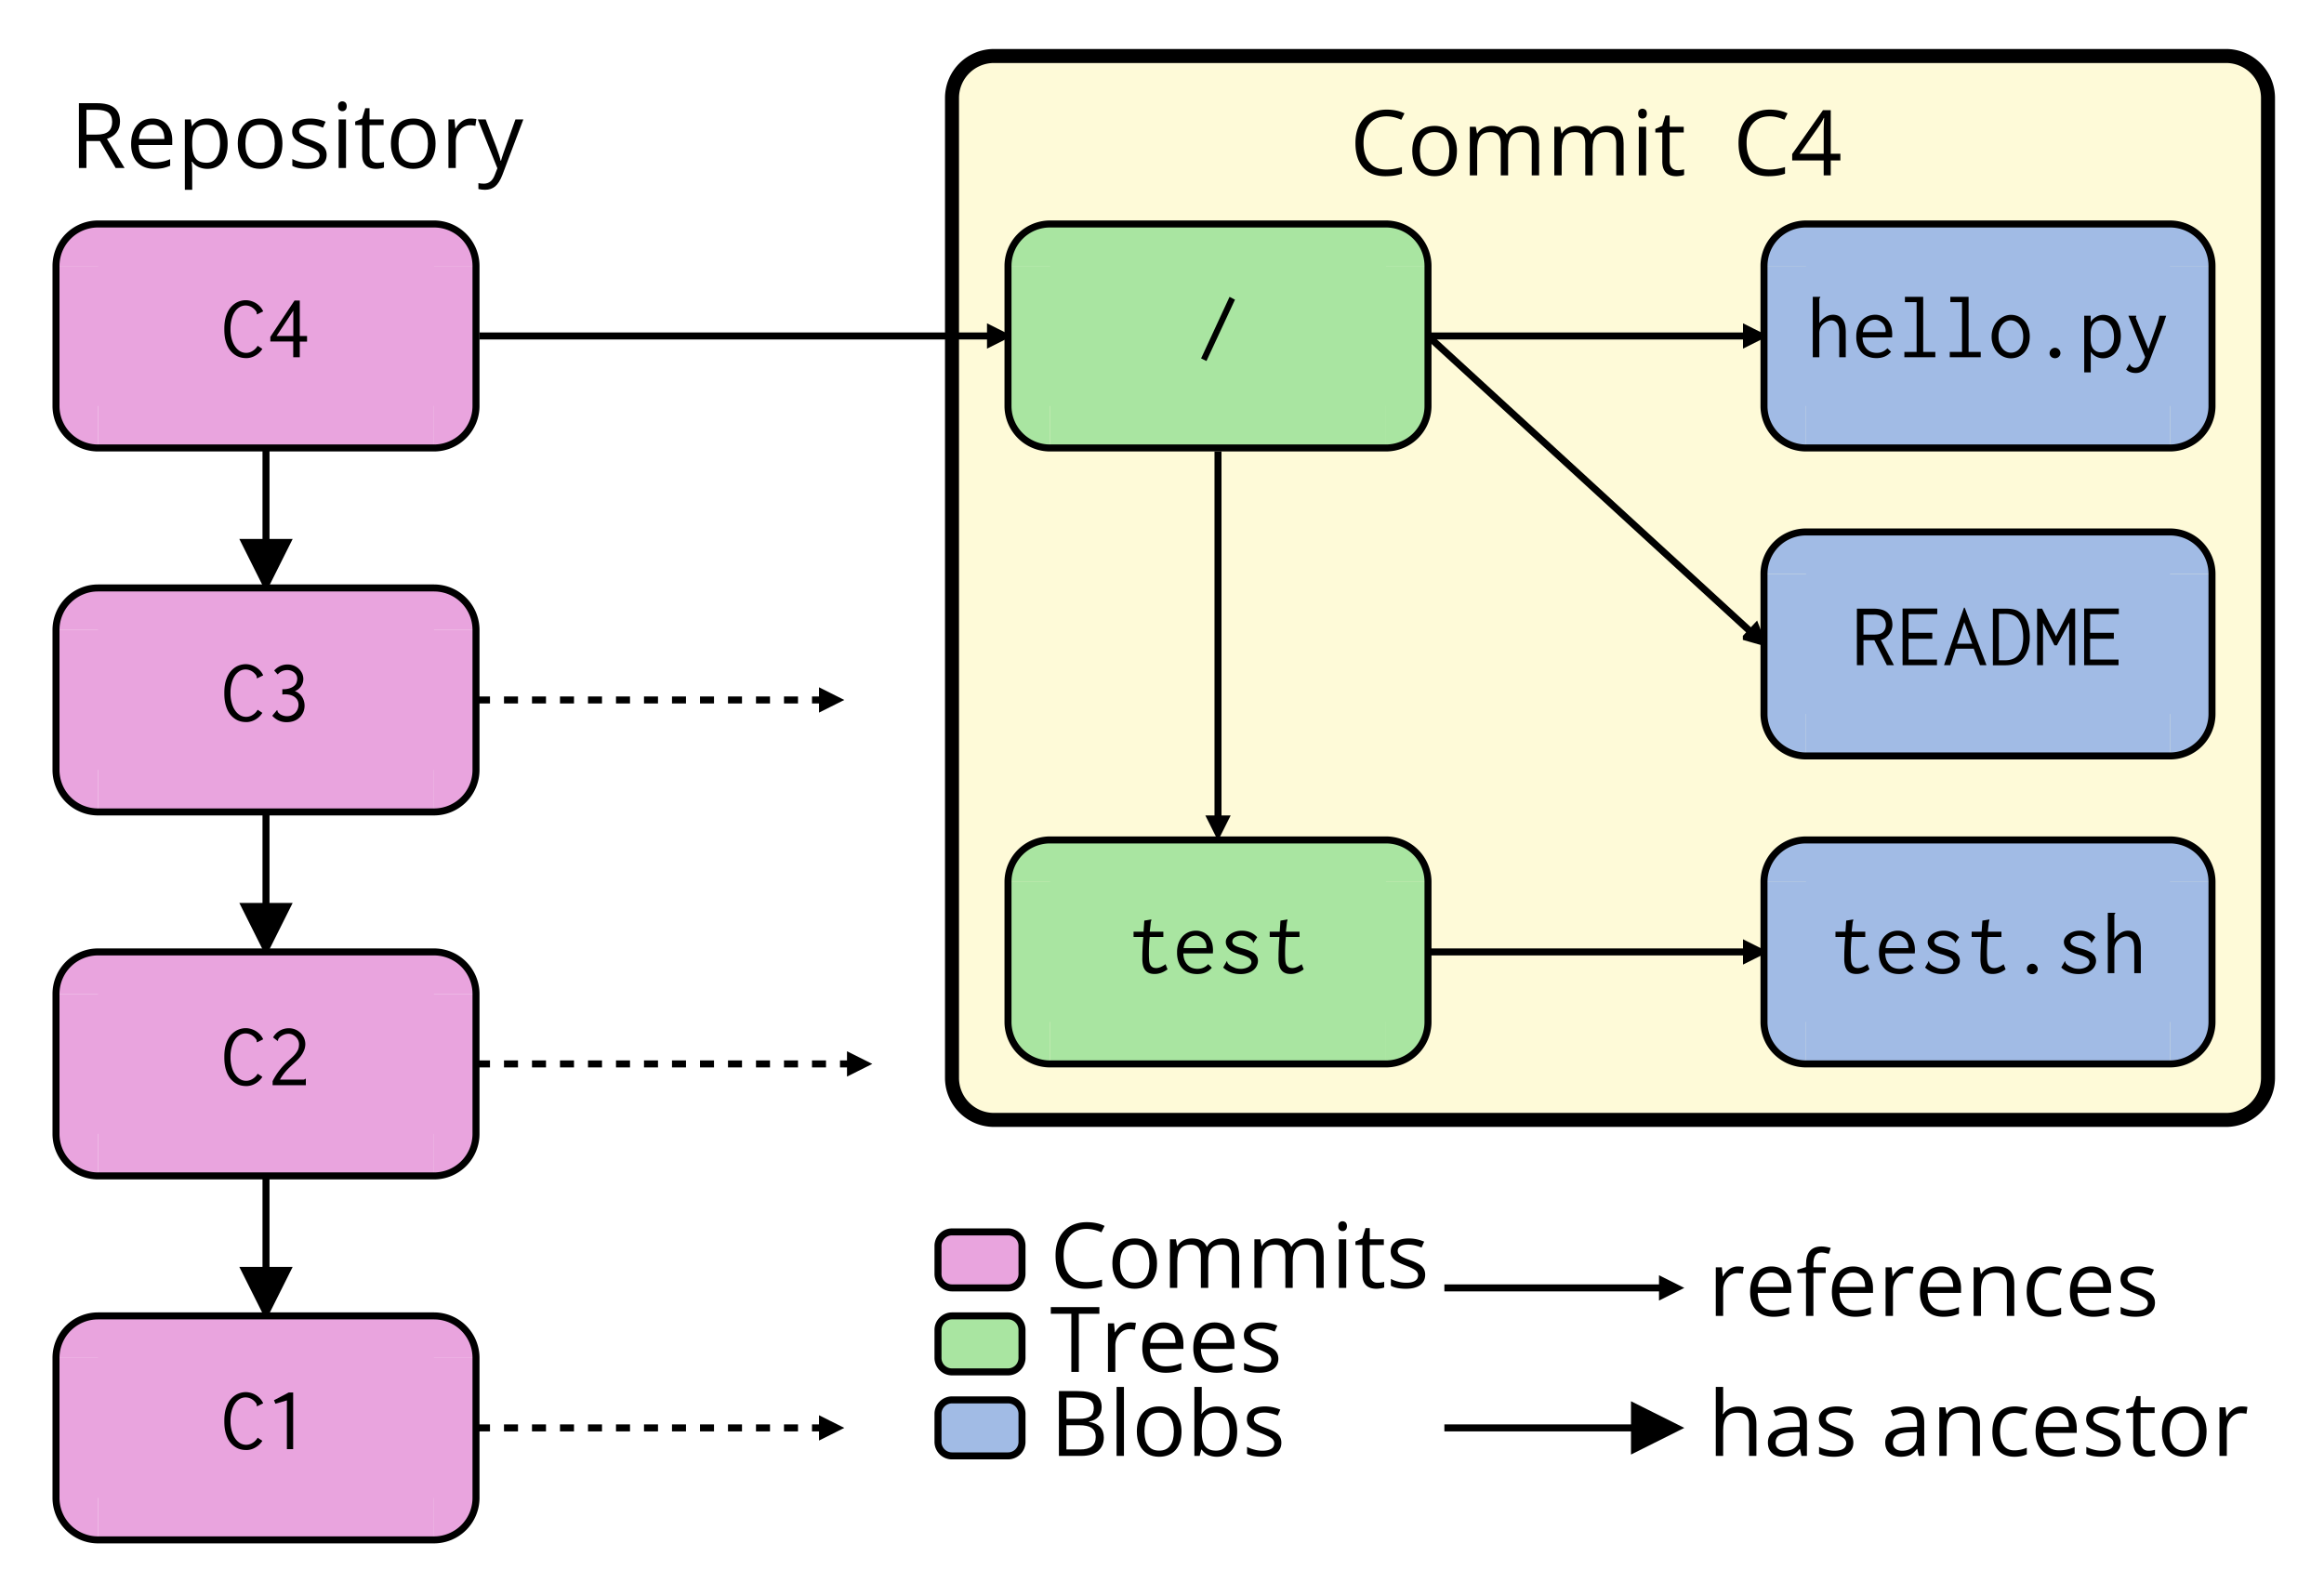 <svg xmlns="http://www.w3.org/2000/svg" xmlns:xlink="http://www.w3.org/1999/xlink" width="332pt" height="304" viewBox="0 0 332 228"><defs><symbol overflow="visible" id="a"><path style="stroke:none" d="M2.348-3.852V0H1.273v-9.258h2.54c1.132 0 1.972.219 2.515.653.543.437.813 1.09.817 1.96C7.14-5.418 6.52-4.59 5.28-4.16L7.797 0H6.523L4.281-3.852Zm0-.921h1.476c.758.003 1.317-.149 1.672-.454.352-.3.527-.753.531-1.359-.004-.61-.183-1.047-.543-1.32-.359-.266-.937-.403-1.734-.407H2.348Zm0 0"/></symbol><symbol overflow="visible" id="b"><path style="stroke:none" d="M4.047.125C3.02.121 2.21-.188 1.617-.809 1.023-1.434.727-2.3.727-3.414s.273-2 .828-2.664c.547-.656 1.289-.988 2.218-.988.868 0 1.555.289 2.063.859.508.574.762 1.328.762 2.262v.664H1.816c.02.816.223 1.437.618 1.855.386.426.937.637 1.652.633A5.48 5.48 0 0 0 6.3-1.262v.938A5.498 5.498 0 0 1 5.246.02a6.543 6.543 0 0 1-1.2.105Zm-.285-6.313c-.559 0-1.004.184-1.336.547-.332.364-.528.864-.582 1.504h3.629c0-.66-.149-1.164-.446-1.52-.297-.35-.718-.53-1.265-.53Zm0 0"/></symbol><symbol overflow="visible" id="c"><path style="stroke:none" d="M4.344.125a3.049 3.049 0 0 1-1.239-.25 2.268 2.268 0 0 1-.94-.77H2.09c.047.41.07.793.074 1.153v2.86h-1.05v-10.06h.855l.144.95h.051a2.44 2.44 0 0 1 .945-.82 2.855 2.855 0 0 1 1.235-.254c.914 0 1.625.316 2.129.945.5.629.75 1.512.754 2.644-.004 1.145-.258 2.028-.766 2.657-.512.629-1.219.941-2.117.945Zm-.153-6.3c-.71 0-1.222.198-1.539.59-.316.397-.48 1.022-.488 1.874v.234c-.004.977.16 1.672.488 2.094.325.422.848.633 1.567.63.597.003 1.066-.24 1.406-.727.34-.485.508-1.153.512-2.008-.004-.864-.172-1.528-.512-1.992-.34-.461-.82-.696-1.434-.696Zm0 0"/></symbol><symbol overflow="visible" id="d"><path style="stroke:none" d="M7.105-3.477C7.102-2.344 6.816-1.46 6.25-.828c-.574.637-1.363.95-2.363.953C3.262.121 2.71-.02 2.234-.309c-.484-.289-.855-.707-1.117-1.253-.262-.543-.39-1.18-.39-1.915 0-1.125.28-2.007.847-2.64s1.352-.95 2.36-.95c.968 0 1.742.325 2.312.97.57.648.856 1.523.86 2.62Zm-5.289 0c0 .891.176 1.567.532 2.028.355.469.879.699 1.566.695.688.004 1.207-.226 1.566-.691.352-.461.532-1.137.536-2.032-.004-.878-.184-1.55-.536-2.011-.359-.457-.882-.688-1.578-.688-.691 0-1.215.227-1.562.68-.352.453-.524 1.129-.524 2.02Zm0 0"/></symbol><symbol overflow="visible" id="e"><path style="stroke:none" d="M5.59-1.895c0 .649-.242 1.145-.723 1.497-.48.347-1.156.52-2.023.523C1.918.121 1.204-.02.69-.309v-.976c.332.172.688.305 1.07.398.38.102.747.149 1.106.145.547.004.969-.082 1.266-.262.293-.172.441-.441.445-.8-.004-.27-.121-.5-.351-.692-.239-.192-.696-.418-1.372-.684-.648-.238-1.105-.449-1.378-.629C1.203-3.989 1-4.19.87-4.418c-.137-.227-.203-.5-.2-.82-.003-.563.227-1.008.688-1.336.461-.328 1.09-.492 1.895-.492.742 0 1.473.152 2.191.457l-.375.851c-.699-.285-1.328-.43-1.89-.43-.504 0-.88.079-1.13.235-.253.156-.382.375-.378.648a.731.731 0 0 0 .14.473c.094.133.25.258.461.375.211.121.614.293 1.215.512.82.304 1.38.605 1.668.906.29.309.434.691.434 1.144Zm0 0"/></symbol><symbol overflow="visible" id="f"><path style="stroke:none" d="M2.164 0h-1.05v-6.941h1.05ZM1.027-8.82c-.004-.239.055-.418.176-.532a.63.63 0 0 1 .442-.168.668.668 0 0 1 .437.172c.117.118.18.293.184.528-.004.242-.067.418-.184.53a.598.598 0 0 1-.437.173.571.571 0 0 1-.442-.172c-.121-.113-.18-.29-.176-.531Zm0 0"/></symbol><symbol overflow="visible" id="g"><path style="stroke:none" d="M3.355-.742a2.74 2.74 0 0 0 .54-.04c.167-.023.304-.054.41-.085v.804A1.904 1.904 0 0 1 3.8.07a4.46 4.46 0 0 1-.598.055C1.86.121 1.188-.582 1.191-1.996v-4.129H.195v-.504l.996-.437.442-1.48h.61v1.605h2.01v.816h-2.01v4.086c-.005.418.093.738.296.96.195.227.469.34.816.337Zm0 0"/></symbol><symbol overflow="visible" id="h"><path style="stroke:none" d="M4.281-7.066c.305 0 .582.027.828.074l-.144.976a4.282 4.282 0 0 0-.762-.093c-.562.004-1.043.23-1.441.683-.403.457-.602 1.028-.598 1.703V0h-1.05v-6.941h.866l.122 1.285h.05a3.11 3.11 0 0 1 .93-1.043 2.117 2.117 0 0 1 1.2-.367Zm0 0"/></symbol><symbol overflow="visible" id="i"><path style="stroke:none" d="M.012-6.941H1.14l1.52 3.957c.331.906.538 1.558.62 1.957h.051c.05-.211.164-.578.344-1.102.172-.52.746-2.125 1.719-4.812h1.128L3.54.96c-.297.781-.644 1.336-1.035 1.664-.399.328-.883.492-1.453.492-.324 0-.64-.039-.95-.11v-.843c.227.047.489.074.778.078.723-.004 1.238-.41 1.547-1.215L2.812.04Zm0 0"/></symbol><symbol overflow="visible" id="j"><path style="stroke:none" d="M5.863 0v-4.488c-.004-.567-.133-.989-.386-1.27-.262-.277-.665-.418-1.207-.418-.735 0-1.27.2-1.602.598-.34.398-.508 1.05-.504 1.95V0h-1.05v-9.852h1.05v2.98c-.004.364-.02.661-.05.895h.066c.203-.332.496-.593.882-.789.38-.191.817-.289 1.31-.289.843 0 1.476.203 1.905.606.422.406.637 1.047.637 1.922V0Zm0 0"/></symbol><symbol overflow="visible" id="k"><path style="stroke:none" d="m5.383 0-.211-.988h-.05c-.345.437-.692.73-1.036.883-.348.152-.774.226-1.285.23C2.109.121 1.566-.051 1.18-.406.785-.758.59-1.262.594-1.918.59-3.316 1.71-4.051 3.957-4.121l1.18-.04v-.429c-.004-.539-.121-.941-.352-1.207-.238-.258-.613-.39-1.125-.39-.582 0-1.238.18-1.965.53l-.32-.804a4.99 4.99 0 0 1 1.121-.434 4.85 4.85 0 0 1 1.227-.16c.824 0 1.437.184 1.84.551.394.367.593.957.597 1.766V0ZM3.008-.742c.648.004 1.164-.176 1.539-.535.375-.36.562-.86.562-1.508v-.63l-1.05.048c-.84.031-1.442.16-1.809.39-.371.23-.559.59-.555 1.07-.004.384.114.673.344.868.23.203.55.3.969.297Zm0 0"/></symbol><symbol overflow="visible" id="m"><path style="stroke:none" d="M5.863 0v-4.488c-.004-.567-.133-.989-.386-1.27-.262-.277-.665-.418-1.207-.418-.73 0-1.262.2-1.598.59-.34.399-.512 1.047-.508 1.945V0h-1.05v-6.941h.855l.172.949h.05a2.14 2.14 0 0 1 .907-.793c.386-.188.82-.281 1.297-.281.835 0 1.464.203 1.886.605.422.402.633 1.047.633 1.934V0Zm0 0"/></symbol><symbol overflow="visible" id="n"><path style="stroke:none" d="M3.887.125C2.879.121 2.102-.184 1.555-.801 1-1.418.727-2.293.727-3.426c0-1.16.277-2.058.84-2.691.554-.633 1.351-.95 2.39-.95.328 0 .664.04 1 .11.332.074.594.156.785.25l-.32.894a5.424 5.424 0 0 0-.762-.23 3.938 3.938 0 0 0-.726-.094c-1.414.004-2.118.903-2.118 2.7 0 .855.172 1.507.516 1.96.344.457.852.688 1.531.684.575.004 1.168-.121 1.778-.371v.93C5.176.004 4.59.12 3.887.125Zm0 0"/></symbol><symbol overflow="visible" id="o"><path style="stroke:none" d="M4.242-6.125H2.477V0H1.426v-6.125H.184v-.473l1.242-.379v-.386c-.004-1.703.742-2.555 2.234-2.559.363.004.793.074 1.293.219l-.273.844c-.41-.13-.758-.192-1.04-.196-.398.004-.69.133-.878.395-.196.265-.29.691-.285 1.27v.449h1.765Zm0 0"/></symbol><symbol overflow="visible" id="p"><path style="stroke:none" d="M5.238-8.43c-1.02.004-1.824.344-2.41 1.02-.59.68-.883 1.605-.883 2.781 0 1.211.282 2.149.852 2.809.562.664 1.371.996 2.426.992.64.004 1.379-.113 2.21-.352v.946C6.79.004 5.997.12 5.06.125 3.69.121 2.64-.289 1.902-1.113 1.16-1.941.79-3.117.793-4.641c-.004-.953.176-1.789.535-2.507a3.847 3.847 0 0 1 1.543-1.66c.672-.383 1.465-.579 2.379-.583.969.004 1.816.18 2.547.532l-.457.925c-.703-.328-1.402-.492-2.102-.496Zm0 0"/></symbol><symbol overflow="visible" id="q"><path style="stroke:none" d="M9.96 0v-4.516c0-.55-.12-.964-.355-1.242-.242-.277-.609-.418-1.101-.418-.656 0-1.137.192-1.45.567-.312.379-.468.957-.468 1.734V0h-1.05v-4.516c-.005-.55-.122-.964-.356-1.242-.239-.277-.61-.418-1.11-.418-.66 0-1.144.2-1.449.594-.308.398-.46 1.047-.457 1.941V0h-1.05v-6.941h.855l.172.949h.05c.196-.332.473-.594.836-.79.36-.187.766-.284 1.215-.284 1.086 0 1.793.394 2.13 1.175h.05c.203-.359.5-.648.898-.859.39-.21.84-.316 1.344-.316.781 0 1.367.203 1.762.605.386.402.582 1.047.586 1.934V0Zm0 0"/></symbol><symbol overflow="visible" id="r"><path style="stroke:none" d="M4.121 0H3.047v-8.3H.113v-.958h6.942v.957H4.12Zm0 0"/></symbol><symbol overflow="visible" id="s"><path style="stroke:none" d="M1.273-9.258h2.614c1.226 0 2.117.184 2.668.551.547.367.82.95.824 1.742-.004.55-.156 1.004-.461 1.36-.309.359-.754.59-1.34.69v.063c1.406.243 2.11.985 2.11 2.22 0 .827-.282 1.472-.84 1.937C6.285-.23 5.504 0 4.504 0h-3.23Zm1.075 3.965H4.12c.758.004 1.305-.117 1.64-.355.329-.239.497-.641.5-1.211-.003-.516-.19-.891-.558-1.121-.375-.23-.965-.344-1.77-.348H2.349Zm0 .91v3.465H4.28c.746.004 1.309-.14 1.688-.434.375-.285.562-.738.566-1.359-.004-.57-.195-.992-.582-1.266-.387-.27-.976-.406-1.762-.406Zm0 0"/></symbol><symbol overflow="visible" id="t"><path style="stroke:none" d="M2.164 0h-1.05v-9.852h1.05Zm0 0"/></symbol><symbol overflow="visible" id="u"><path style="stroke:none" d="M4.344-7.055c.906 0 1.617.313 2.125.934.504.625.754 1.508.758 2.644-.004 1.145-.258 2.028-.766 2.657-.512.629-1.219.941-2.117.945a3.049 3.049 0 0 1-1.239-.25 2.268 2.268 0 0 1-.94-.77H2.09L1.867 0h-.754v-9.852h1.051v2.391c-.004.54-.02 1.02-.05 1.445h.05c.484-.691 1.211-1.039 2.18-1.039Zm-.153.88c-.718 0-1.234.206-1.55.62-.32.414-.48 1.11-.477 2.078-.004.977.16 1.672.488 2.094.325.422.848.633 1.567.63.644.003 1.125-.231 1.441-.704.317-.469.473-1.145.477-2.031-.004-.899-.16-1.575-.477-2.02-.316-.445-.808-.668-1.469-.668Zm0 0"/></symbol><symbol overflow="visible" id="v"><path style="stroke:none" d="M7.156-2.129H5.781V0H4.773v-2.129h-4.5v-.918l4.395-6.262h1.113v6.227h1.375Zm-2.383-.953V-6.16c-.003-.602.02-1.285.067-2.047h-.05a9.66 9.66 0 0 1-.571 1.008L1.324-3.082Zm0 0"/></symbol><symbol overflow="visible" id="w"><path style="stroke:none" d="M5.16-6.25a.658.658 0 0 0-.039-.227 2.034 2.034 0 0 0-.672-.668 1.803 1.803 0 0 0-.883-.246 1.684 1.684 0 0 0-.832.227 2.118 2.118 0 0 0-.687.66c-.203.29-.356.645-.465 1.059a5.23 5.23 0 0 0-.168 1.41 5.17 5.17 0 0 0 .168 1.394c.11.422.266.782.473 1.079.199.3.437.53.71.695.274.164.567.246.88.246.32 0 .628-.09.925-.274.297-.18.535-.425.723-.738l.672.442c-.133.218-.29.406-.469.57-.18.164-.371.305-.574.414a2.51 2.51 0 0 1-.61.25c-.203.055-.41.086-.617.086-.468 0-.882-.078-1.238-.238a2.866 2.866 0 0 1-.988-.746c-.301-.336-.532-.762-.692-1.286C.61-2.656.527-3.277.531-3.996.527-4.79.621-5.45.816-5.984c.188-.528.438-.954.75-1.278.309-.316.641-.543.993-.68a2.853 2.853 0 0 1 1.02-.203c.265 0 .526.04.784.118.254.078.492.187.711.324.219.14.414.308.59.5.172.195.313.41.418.652l-.867.43c-.04-.024-.059-.066-.055-.129Zm0 0"/></symbol><symbol overflow="visible" id="x"><path style="stroke:none" d="M3.879-8.094V0h-.895v-6.965l-1.636.48-.207-.503 2.113-1.106Zm0 0"/></symbol><symbol overflow="visible" id="y"><path style="stroke:none" d="M1.012-6.82c.23-.414.547-.735.953-.97a2.605 2.605 0 0 1 1.305-.343 2.385 2.385 0 0 1 1.66.664c.21.207.379.45.504.727.117.277.18.57.183.879a2.49 2.49 0 0 1-.113.715 3.536 3.536 0 0 1-.293.64 4.457 4.457 0 0 1-.422.586 6.897 6.897 0 0 1-.496.512l-.777.726c-.114.106-.243.23-.38.372a7.738 7.738 0 0 0-.804.976 5.27 5.27 0 0 0-.336.543h3.387c.039.004.082-.016.133-.055a.273.273 0 0 1 .14-.058h.035V0H.945v-.57a9.09 9.09 0 0 1 1.04-1.633c.37-.457.73-.84 1.077-1.156l.622-.57c.214-.196.39-.38.523-.551a3.13 3.13 0 0 0 .32-.485c.075-.152.125-.305.153-.45.023-.14.035-.284.039-.433a1.514 1.514 0 0 0-.117-.55 1.643 1.643 0 0 0-.329-.48 1.977 1.977 0 0 0-.48-.337 1.448 1.448 0 0 0-.55-.125 1.884 1.884 0 0 0-.602.098c-.18.066-.336.144-.47.234-.136.09-.241.188-.316.285-.082.102-.125.188-.128.266a.558.558 0 0 1-.055.152Zm0 0"/></symbol><symbol overflow="visible" id="z"><path style="stroke:none" d="M5.332-6.05c0 .394-.113.75-.332 1.066a1.818 1.818 0 0 1-.875.687c.414.149.746.41 1.004.79.25.382.379.816.383 1.296-.004.32-.063.621-.176.906-.121.285-.29.535-.508.75a2.366 2.366 0 0 1-.808.512c-.32.125-.684.184-1.09.188C2.133.14 1.453-.165.895-.777l.687-.817a.472.472 0 0 1 .078.172.381.381 0 0 0 .09.192l.184.164c.066.07.203.148.418.226.21.086.43.125.656.125.23 0 .449-.039.648-.125.2-.082.371-.2.52-.351.144-.145.258-.32.344-.524.078-.2.12-.41.125-.633-.004-.457-.18-.82-.528-1.09-.351-.265-.812-.398-1.379-.402-.074.004-.14.004-.203.008-.066.008-.133.016-.2.02v-.754c.395.003.728-.04.997-.122.266-.082.484-.19.656-.332.168-.136.29-.296.364-.484.07-.184.105-.387.109-.605-.004-.153-.04-.301-.106-.446a1.258 1.258 0 0 0-.285-.375 1.58 1.58 0 0 0-.441-.265 1.506 1.506 0 0 0-.567-.106 1.78 1.78 0 0 0-1.39.621l-.504-.558c.523-.574 1.168-.864 1.93-.867.308.003.601.058.875.164.273.109.507.257.707.449.199.191.36.41.476.656.117.246.176.508.176.785Zm0 0"/></symbol><symbol overflow="visible" id="A"><path style="stroke:none" d="M4.07-8.094h.754v5.059h1.04v.805h-1.04V0h-.933v-2.242H.62v-.664Zm-.168 1.442L1.516-3.035h2.386Zm0 0"/></symbol><symbol overflow="visible" id="B"><path style="stroke:none" d="m.828.168 4.063-8.793.777.402L1.594.543Zm0 0"/></symbol><symbol overflow="visible" id="C"><path style="stroke:none" d="m2.438-7.508 1.011-.168a1.006 1.006 0 0 1-.031.207c-.023.063-.04.11-.047.14l-.156 1.403H5.16v.75H3.215a19.852 19.852 0 0 0-.117 2.18c-.004.422.004.773.027 1.058.016.29.063.516.137.68a.82.82 0 0 0 .32.383c.133.094.32.137.559.137.398 0 .843-.18 1.332-.547l.285.742c-.598.441-1.211.66-1.84.66-.625 0-1.078-.187-1.363-.566-.29-.375-.422-.988-.39-1.84a24.35 24.35 0 0 1 .026-1.195c.016-.48.051-1.043.106-1.692H.907v-.75h1.429Zm0 0"/></symbol><symbol overflow="visible" id="D"><path style="stroke:none" d="M3.36-6.07c.304 0 .609.058.906.172.293.113.546.285.77.511.218.235.398.524.53.875.133.356.2.778.204 1.258-.004.07-.008.14-.008.215-.008.074-.012.144-.016.21H1.531c.012.419.082.767.211 1.048.125.281.285.508.477.68.187.171.398.296.633.37.23.075.464.11.703.11.61 0 1.117-.219 1.527-.664l.52.508c-.5.605-1.192.906-2.075.906-.433 0-.832-.067-1.187-.2a2.327 2.327 0 0 1-.914-.59 2.564 2.564 0 0 1-.582-.964 3.734 3.734 0 0 1-.207-1.32 3.74 3.74 0 0 1 .21-1.332c.141-.391.337-.715.583-.98.246-.263.53-.466.863-.606a2.746 2.746 0 0 1 1.066-.207ZM1.57-3.578h3.254c-.004-.031 0-.063.004-.094.004-.027.004-.066.008-.113a1.614 1.614 0 0 0-.453-1.106 1.781 1.781 0 0 0-.488-.336 1.422 1.422 0 0 0-.602-.128 1.64 1.64 0 0 0-1.102.43c-.328.284-.535.734-.62 1.347Zm0 0"/></symbol><symbol overflow="visible" id="E"><path style="stroke:none" d="m5.602-5.137-.543.817c-.047-.004-.067-.04-.067-.102a.264.264 0 0 0-.027-.129 2.42 2.42 0 0 0-.668-.55 1.91 1.91 0 0 0-.98-.254c-.165 0-.325.02-.477.058-.152.04-.29.094-.406.164a.802.802 0 0 0-.282.266.659.659 0 0 0-.101.367c0 .105.023.2.078.281a.72.72 0 0 0 .246.239c.11.082.27.16.477.234.203.078.472.164.804.258.746.203 1.274.437 1.586.707.309.273.465.61.465 1.004 0 .265-.059.511-.172.742a1.751 1.751 0 0 1-.492.61 2.335 2.335 0 0 1-.777.405A3.239 3.239 0 0 1 3.242.13c-1 0-1.832-.309-2.504-.934l.532-.933c.023.027.039.07.05.125.008.062.04.129.094.207a.96.96 0 0 0 .285.273c.14.106.356.215.645.336.129.063.273.11.441.137.164.027.332.039.496.039.172 0 .348-.02.531-.067.176-.039.336-.101.485-.187.14-.078.258-.18.344-.3a.669.669 0 0 0 .132-.4c-.003-.222-.109-.413-.316-.573-.21-.153-.594-.313-1.148-.485a9.812 9.812 0 0 1-.758-.234c-.317-.117-.543-.227-.68-.32a1.756 1.756 0 0 1-.379-.325 1.468 1.468 0 0 1-.273-.43 1.234 1.234 0 0 1-.102-.527c-.004-.207.051-.406.168-.597.11-.188.27-.356.473-.508.203-.145.445-.266.726-.36.282-.09.586-.136.914-.136.907 0 1.641.312 2.204.933Zm0 0"/></symbol><symbol overflow="visible" id="F"><path style="stroke:none" d="M.906 0v-8.625h1.067c-.004.012-.004.02.004.016 0 .004.003.007.007.011a.232.232 0 0 1-.058.11.412.412 0 0 0-.086.175v3.438c.234-.363.527-.652.879-.871a2.034 2.034 0 0 1 1.074-.324c.266 0 .512.047.734.136.22.094.41.239.578.438.165.2.293.457.38.766.085.312.128.69.132 1.136V0h-.933v-3.566c-.004-.622-.11-1.059-.32-1.309-.216-.25-.473-.375-.77-.379a1.543 1.543 0 0 0-.598.133 2.234 2.234 0 0 0-.578.363 1.542 1.542 0 0 0-.43.57 1.878 1.878 0 0 0-.148.778V0Zm0 0"/></symbol><symbol overflow="visible" id="G"><path style="stroke:none" d="M1.102-8.625H3.71v7.871h1.734V0H1.023v-.754h1.75V-7.87H1.102Zm0 0"/></symbol><symbol overflow="visible" id="H"><path style="stroke:none" d="M3.293-6.055c.363.004.707.075 1.031.215.324.145.606.348.852.613.238.27.43.598.574.98.14.388.215.817.215 1.29 0 .488-.07.922-.207 1.297a3.1 3.1 0 0 1-.57.98c-.247.274-.532.48-.856.621-.332.141-.68.211-1.05.215A2.523 2.523 0 0 1 2.21-.078a2.668 2.668 0 0 1-.875-.64c-.25-.27-.45-.598-.598-.981A3.264 3.264 0 0 1 .52-2.93a3.24 3.24 0 0 1 .226-1.247 2.99 2.99 0 0 1 .61-.992c.25-.273.546-.488.886-.648a2.532 2.532 0 0 1 1.051-.239ZM5.031-2.93a3.352 3.352 0 0 0-.148-.992 2.388 2.388 0 0 0-.395-.734 1.782 1.782 0 0 0-.566-.453 1.609 1.609 0 0 0-.668-.157 1.58 1.58 0 0 0-.668.157 1.674 1.674 0 0 0-.559.453c-.16.199-.289.437-.382.718a2.81 2.81 0 0 0-.141.954c-.004.351.043.668.14.949.094.289.223.535.383.738.16.211.348.371.567.48.215.118.445.172.687.169a1.573 1.573 0 0 0 1.238-.59 2.23 2.23 0 0 0 .376-.719 3.5 3.5 0 0 0 .136-.973Zm0 0"/></symbol><symbol overflow="visible" id="I"><path style="stroke:none" d="M3.633-1.129c.152.16.226.336.23.531a.725.725 0 0 1-.226.524.79.79 0 0 1-.551.219.774.774 0 0 1-.547-.215.693.693 0 0 1-.219-.528c0-.203.078-.379.235-.527a.749.749 0 0 1 .53-.223c.2 0 .384.075.548.22Zm0 0"/></symbol><symbol overflow="visible" id="J"><path style="stroke:none" d="M.777-5.926H1.7v.906c.2-.316.465-.57.801-.757a2.111 2.111 0 0 1 1.012-.278c.328.004.644.067.945.188.3.129.566.316.797.562.23.254.414.57.547.95.133.382.199.832.203 1.347-.004.524-.074.98-.215 1.375-.144.399-.336.73-.566.992a2.353 2.353 0 0 1-.805.598c-.3.133-.61.195-.918.2A2.207 2.207 0 0 1 2.48-.09c-.316-.16-.57-.39-.77-.687v2.941H.778ZM1.7-2.48c.016.64.164 1.093.446 1.367.277.277.62.418 1.03.414.22.004.434-.031.653-.102.215-.066.418-.183.602-.355.18-.164.324-.387.437-.664.106-.274.16-.617.164-1.035-.004-.75-.164-1.336-.476-1.758-.32-.414-.766-.633-1.34-.653a1.994 1.994 0 0 0-.535.09 1.178 1.178 0 0 0-.493.313 1.543 1.543 0 0 0-.351.586c-.094.246-.137.55-.137.906Zm0 0"/></symbol><symbol overflow="visible" id="K"><path style="stroke:none" d="m.766-5.512-.168-.414h1.129a.692.692 0 0 1-.028.176.3.3 0 0 0-.027.133c-.004.039.008.066.027.078l1.762 4.36L4.59-4.36a10.013 10.013 0 0 0 .441-1.567h.973c-.082.227-.168.48-.254.766-.094.285-.203.601-.328.945L3.812.027l-.246.649c-.21.574-.476.984-.8 1.222a1.87 1.87 0 0 1-1.118.36C1.082 2.254.628 2.086.285 1.75L.777.922a.334.334 0 0 1 .063.125.532.532 0 0 0 .043.113c-.004 0 .012.02.05.059.032.039.079.078.133.117.055.039.125.074.215.113a.95.95 0 0 0 .29.055c.25-.004.468-.082.663-.234.192-.16.387-.446.579-.852l.183-.445Zm0 0"/></symbol><symbol overflow="visible" id="L"><path style="stroke:none" d="M.727-8.078h2.386c.946.004 1.633.215 2.055.637.418.421.625.98.629 1.671a2.334 2.334 0 0 1-.117.692c-.082.23-.192.445-.332.644-.145.2-.317.372-.516.52a1.838 1.838 0 0 1-.684.309L6.016 0H5.008L3.215-3.566H1.66V0H.727Zm.933.855v2.852h1.563c.578 0 .996-.125 1.254-.383.257-.25.386-.59.386-1.016 0-.207-.035-.398-.105-.57a1.52 1.52 0 0 0-.29-.453 1.54 1.54 0 0 0-.5-.312 2.336 2.336 0 0 0-.745-.118Zm0 0"/></symbol><symbol overflow="visible" id="M"><path style="stroke:none" d="M.766-8.094h4.953v.805H1.62v2.66h3.387v.856H1.62v2.968H5.68V0H.766Zm0 0"/></symbol><symbol overflow="visible" id="N"><path style="stroke:none" d="m.2 0 2.855-8.223h.101L6.27 0h-.934L4.44-2.36H1.875L1.098 0Zm4.034-3.063-1.14-3.085-1.04 3.085Zm0 0"/></symbol><symbol overflow="visible" id="O"><path style="stroke:none" d="M.7-8.078h1.882c.688.004 1.227.098 1.613.285.383.191.707.465.98.816.266.356.466.786.595 1.286a6.83 6.83 0 0 1 .195 1.695c0 .625-.078 1.183-.235 1.676a4.1 4.1 0 0 1-.64 1.265 2.56 2.56 0 0 1-1.055.797c-.433.18-.969.27-1.61.27H.7Zm.855.75V-.7h.824c.918.004 1.59-.278 2.016-.836.421-.559.632-1.363.636-2.414-.011-1.055-.207-1.88-.586-2.48-.383-.594-1.023-.895-1.922-.9Zm0 0"/></symbol><symbol overflow="visible" id="P"><path style="stroke:none" d="M.531-8.078h.715l1.996 3.953 2.035-3.969h.688V0h-.856v-6.094L3.36-2.84h-.351L1.375-6.055V0H.531Zm0 0"/></symbol></defs><path style="fill-rule:nonzero;fill:#fff;fill-opacity:1;stroke-width:0;stroke-linecap:butt;stroke-linejoin:miter;stroke:#000;stroke-opacity:1;stroke-miterlimit:10" d="M0 0h16.6v11.4H0Zm0 0" transform="scale(20)"/><path style="fill:none;stroke-width:.05;stroke-linecap:butt;stroke-linejoin:miter;stroke:#000;stroke-opacity:1;stroke-miterlimit:10" d="M1.9 3.2v.675" transform="scale(20)"/><path style="fill-rule:evenodd;fill:#000;fill-opacity:1;stroke-width:.05;stroke-linecap:butt;stroke-linejoin:miter;stroke:#000;stroke-opacity:1;stroke-miterlimit:10" d="m1.75 3.875.15.3.15-.3h-.3Zm0 0" transform="scale(20)"/><path style="fill:none;stroke-width:.05;stroke-linecap:butt;stroke-linejoin:miter;stroke:#000;stroke-opacity:1;stroke-miterlimit:10" d="M1.9 5.8v.675" transform="scale(20)"/><path style="fill-rule:evenodd;fill:#000;fill-opacity:1;stroke-width:.05;stroke-linecap:butt;stroke-linejoin:miter;stroke:#000;stroke-opacity:1;stroke-miterlimit:10" d="m1.75 6.475.15.3.15-.3h-.3Zm0 0" transform="scale(20)"/><g style="fill:#000;fill-opacity:1"><use xlink:href="#a" x="10" y="24"/><use xlink:href="#b" x="18.008" y="24"/><use xlink:href="#c" x="25.293" y="24"/><use xlink:href="#d" x="33.242" y="24"/><use xlink:href="#e" x="41.074" y="24"/><use xlink:href="#f" x="47.266" y="24"/><use xlink:href="#g" x="50.547" y="24"/><use xlink:href="#d" x="55.117" y="24"/><use xlink:href="#h" x="62.949" y="24"/><use xlink:href="#i" x="68.242" y="24"/></g><path style="fill:none;stroke-width:.05;stroke-linecap:butt;stroke-linejoin:miter;stroke:#000;stroke-opacity:1;stroke-miterlimit:10" d="M10.317 10.2h1.358" transform="scale(20)"/><path style="fill-rule:evenodd;fill:#000;fill-opacity:1;stroke-width:.05;stroke-linecap:butt;stroke-linejoin:miter;stroke:#000;stroke-opacity:1;stroke-miterlimit:10" d="m11.675 10.35.3-.15-.3-.15v.3Zm0 0" transform="scale(20)"/><g style="fill:#000;fill-opacity:1"><use xlink:href="#j" x="244" y="208"/><use xlink:href="#k" x="251.969" y="208"/><use xlink:href="#e" x="259.176" y="208"/><use xlink:href="#l" x="265.367" y="208"/><use xlink:href="#k" x="268.727" y="208"/><use xlink:href="#m" x="275.934" y="208"/><use xlink:href="#n" x="283.902" y="208"/><use xlink:href="#b" x="290.074" y="208"/><use xlink:href="#e" x="297.359" y="208"/><use xlink:href="#g" x="303.551" y="208"/><use xlink:href="#d" x="308.121" y="208"/><use xlink:href="#h" x="315.953" y="208"/></g><path style="fill:none;stroke-width:.05;stroke-linecap:butt;stroke-linejoin:miter;stroke:#000;stroke-opacity:1;stroke-miterlimit:10" d="M10.317 9.2h1.558" transform="scale(20)"/><path style="fill-rule:evenodd;fill:#000;fill-opacity:1;stroke-width:.05;stroke-linecap:butt;stroke-linejoin:miter;stroke:#000;stroke-opacity:1;stroke-miterlimit:10" d="m11.875 9.25.1-.05-.1-.05v.1Zm0 0" transform="scale(20)"/><g style="fill:#000;fill-opacity:1"><use xlink:href="#h" x="244" y="188"/><use xlink:href="#b" x="249.293" y="188"/><use xlink:href="#o" x="256.578" y="188"/><use xlink:href="#b" x="260.973" y="188"/><use xlink:href="#h" x="268.258" y="188"/><use xlink:href="#b" x="273.551" y="188"/><use xlink:href="#m" x="280.836" y="188"/><use xlink:href="#n" x="288.805" y="188"/><use xlink:href="#b" x="294.977" y="188"/><use xlink:href="#e" x="302.262" y="188"/></g><path style="fill-rule:evenodd;fill:#e9a4de;fill-opacity:1;stroke-width:.05;stroke-linecap:butt;stroke-linejoin:round;stroke:#000;stroke-opacity:1;stroke-miterlimit:10" d="M6.8 8.8h.4a.1.1 0 0 1 .1.1v.2a.1.1 0 0 1-.1.1h-.4a.1.1 0 0 1-.1-.1v-.2a.1.1 0 0 1 .1-.1" transform="scale(20)"/><path style="fill-rule:evenodd;fill:#a9e5a1;fill-opacity:1;stroke-width:.05;stroke-linecap:butt;stroke-linejoin:round;stroke:#000;stroke-opacity:1;stroke-miterlimit:10" d="M6.8 9.4h.4a.1.1 0 0 1 .1.1v.2a.1.1 0 0 1-.1.1h-.4a.1.1 0 0 1-.1-.1v-.2a.1.1 0 0 1 .1-.1" transform="scale(20)"/><path style="fill-rule:evenodd;fill:#a1bbe5;fill-opacity:1;stroke-width:.05;stroke-linecap:butt;stroke-linejoin:round;stroke:#000;stroke-opacity:1;stroke-miterlimit:10" d="M6.8 10h.4a.1.1 0 0 1 .1.1v.2a.1.1 0 0 1-.1.1h-.4a.1.1 0 0 1-.1-.1v-.2a.1.1 0 0 1 .1-.1" transform="scale(20)"/><g style="fill:#000;fill-opacity:1"><use xlink:href="#p" x="150" y="184"/><use xlink:href="#d" x="158.184" y="184"/><use xlink:href="#q" x="166.016" y="184"/><use xlink:href="#q" x="178.086" y="184"/><use xlink:href="#f" x="190.156" y="184"/><use xlink:href="#g" x="193.438" y="184"/><use xlink:href="#e" x="198.008" y="184"/></g><g style="fill:#000;fill-opacity:1"><use xlink:href="#r" x="150" y="196"/><use xlink:href="#h" x="157.168" y="196"/><use xlink:href="#b" x="162.461" y="196"/><use xlink:href="#b" x="169.746" y="196"/><use xlink:href="#e" x="177.031" y="196"/></g><g style="fill:#000;fill-opacity:1"><use xlink:href="#s" x="150" y="208"/><use xlink:href="#t" x="158.398" y="208"/><use xlink:href="#d" x="161.68" y="208"/><use xlink:href="#u" x="169.512" y="208"/><use xlink:href="#e" x="177.461" y="208"/></g><path style="fill:none;stroke-width:.05;stroke-linecap:butt;stroke-linejoin:round;stroke:#000;stroke-opacity:1;stroke-dasharray:.1,.1;stroke-miterlimit:10" d="M3.4 5h2.475" transform="scale(20)"/><path style="fill-rule:evenodd;fill:#000;fill-opacity:1;stroke-width:.05;stroke-linecap:butt;stroke-linejoin:miter;stroke:#000;stroke-opacity:1;stroke-miterlimit:10" d="m5.875 5.05.1-.05-.1-.05v.1Zm0 0" transform="scale(20)"/><path style="fill:none;stroke-width:.05;stroke-linecap:butt;stroke-linejoin:miter;stroke:#000;stroke-opacity:1;stroke-dasharray:.1,.1;stroke-miterlimit:10" d="M3.4 7.6h2.675" transform="scale(20)"/><path style="fill-rule:evenodd;fill:#000;fill-opacity:1;stroke-width:.05;stroke-linecap:butt;stroke-linejoin:miter;stroke:#000;stroke-opacity:1;stroke-miterlimit:10" d="m6.075 7.65.1-.05-.1-.05v.1Zm0 0" transform="scale(20)"/><path style="fill-rule:evenodd;fill:#fefad8;fill-opacity:1;stroke-width:.1;stroke-linecap:butt;stroke-linejoin:round;stroke:#000;stroke-opacity:1;stroke-miterlimit:10" d="M7.1.4h8.8a.3.3 0 0 1 .3.3v7a.3.3 0 0 1-.3.3H7.1a.3.3 0 0 1-.3-.3v-7a.3.3 0 0 1 .3-.3" transform="scale(20)"/><path style="fill:none;stroke-width:.05;stroke-linecap:butt;stroke-linejoin:round;stroke:#000;stroke-opacity:1;stroke-miterlimit:10" d="M3.425 2.4h3.65" transform="scale(20)"/><path style="fill-rule:evenodd;fill:#000;fill-opacity:1;stroke-width:.05;stroke-linecap:butt;stroke-linejoin:miter;stroke:#000;stroke-opacity:1;stroke-miterlimit:10" d="m7.075 2.45.1-.05-.1-.05v.1Zm0 0" transform="scale(20)"/><path style="fill:none;stroke-width:.05;stroke-linecap:butt;stroke-linejoin:miter;stroke:#000;stroke-opacity:1;stroke-miterlimit:10" d="M10.2 2.4h2.275" transform="scale(20)"/><path style="fill-rule:evenodd;fill:#000;fill-opacity:1;stroke-width:.05;stroke-linecap:butt;stroke-linejoin:miter;stroke:#000;stroke-opacity:1;stroke-miterlimit:10" d="m12.475 2.45.1-.05-.1-.05v.1Zm0 0" transform="scale(20)"/><path style="fill:none;stroke-width:.05;stroke-linecap:butt;stroke-linejoin:miter;stroke:#000;stroke-opacity:1;stroke-miterlimit:10" d="M8.7 3.225V5.85" transform="scale(20)"/><path style="fill-rule:evenodd;fill:#000;fill-opacity:1;stroke-width:.05;stroke-linecap:butt;stroke-linejoin:miter;stroke:#000;stroke-opacity:1;stroke-miterlimit:10" d="m8.65 5.85.05.1.05-.1h-.1Zm0 0" transform="scale(20)"/><path style="fill:none;stroke-width:.05;stroke-linecap:butt;stroke-linejoin:miter;stroke:#000;stroke-opacity:1;stroke-miterlimit:10" d="m10.2 2.4 2.308 2.116" transform="scale(20)"/><path style="fill-rule:evenodd;fill:#000;fill-opacity:1;stroke-width:.05;stroke-linecap:butt;stroke-linejoin:miter;stroke:#000;stroke-opacity:1;stroke-miterlimit:10" d="m12.474 4.552.108.031-.04-.104-.068.073Zm0 0" transform="scale(20)"/><g style="fill:#000;fill-opacity:1"><use xlink:href="#p" x="192.844" y="25.051"/><use xlink:href="#d" x="201.027" y="25.051"/><use xlink:href="#q" x="208.859" y="25.051"/><use xlink:href="#q" x="220.93" y="25.051"/><use xlink:href="#f" x="233" y="25.051"/><use xlink:href="#g" x="236.281" y="25.051"/><use xlink:href="#l" x="240.852" y="25.051"/><use xlink:href="#l" x="244.211" y="25.051"/><use xlink:href="#p" x="247.57" y="25.051"/><use xlink:href="#v" x="255.754" y="25.051"/></g><path style="fill:none;stroke-width:.05;stroke-linecap:butt;stroke-linejoin:miter;stroke:#000;stroke-opacity:1;stroke-miterlimit:10" d="M10.2 6.8h2.275" transform="scale(20)"/><path style="fill-rule:evenodd;fill:#000;fill-opacity:1;stroke-width:.05;stroke-linecap:butt;stroke-linejoin:miter;stroke:#000;stroke-opacity:1;stroke-miterlimit:10" d="m12.475 6.85.1-.05-.1-.05v.1Zm0 0" transform="scale(20)"/><path style="fill:none;stroke-width:.05;stroke-linecap:butt;stroke-linejoin:miter;stroke:#000;stroke-opacity:1;stroke-miterlimit:10" d="M1.9 8.4v.675" transform="scale(20)"/><path style="fill-rule:evenodd;fill:#000;fill-opacity:1;stroke-width:.05;stroke-linecap:butt;stroke-linejoin:miter;stroke:#000;stroke-opacity:1;stroke-miterlimit:10" d="m1.75 9.075.15.3.15-.3h-.3Zm0 0" transform="scale(20)"/><path style="fill:none;stroke-width:.05;stroke-linecap:butt;stroke-linejoin:miter;stroke:#000;stroke-opacity:1;stroke-dasharray:.1,.1;stroke-miterlimit:10" d="M3.4 10.2h2.475" transform="scale(20)"/><path style="fill-rule:evenodd;fill:#000;fill-opacity:1;stroke-width:.05;stroke-linecap:butt;stroke-linejoin:miter;stroke:#000;stroke-opacity:1;stroke-miterlimit:10" d="m5.875 10.25.1-.05-.1-.05v.1Zm0 0" transform="scale(20)"/><path style="stroke:none;fill-rule:evenodd;fill:#e9a4de;fill-opacity:1" d="M14 188h48v32H14ZM14 194v-6c-3.313 0-6 2.688-6 6h6ZM62 194h6c0-3.313-2.688-6-6-6v6Zm0 0"/><path style="stroke:none;fill-rule:evenodd;fill:#e9a4de;fill-opacity:1" d="M8 194h60v20H8ZM14 214H8c0 3.313 2.688 6 6 6v-6ZM62 214v6c3.313 0 6-2.688 6-6h-6Zm0 0"/><path style="fill:none;stroke-width:.05;stroke-linecap:butt;stroke-linejoin:miter;stroke:#000;stroke-opacity:1;stroke-miterlimit:10" d="M.7 9.4h2.4M.7 11h2.4M.7 9.4a.3.3 0 0 0-.3.3M3.4 9.7a.3.3 0 0 0-.3-.3M.4 9.7v1M3.4 9.7v1M.4 10.7a.3.3 0 0 0 .3.3M3.1 11a.3.3 0 0 0 .3-.3" transform="scale(20)"/><g style="fill:#000;fill-opacity:1"><use xlink:href="#w" x="31.516" y="207.035"/><use xlink:href="#x" x="38" y="207.035"/></g><path style="stroke:none;fill-rule:evenodd;fill:#e9a4de;fill-opacity:1" d="M14 136h48v32H14ZM14 142v-6c-3.313 0-6 2.688-6 6h6ZM62 142h6c0-3.313-2.688-6-6-6v6Zm0 0"/><path style="stroke:none;fill-rule:evenodd;fill:#e9a4de;fill-opacity:1" d="M8 142h60v20H8ZM14 162H8c0 3.313 2.688 6 6 6v-6ZM62 162v6c3.313 0 6-2.688 6-6h-6Zm0 0"/><path style="fill:none;stroke-width:.05;stroke-linecap:butt;stroke-linejoin:miter;stroke:#000;stroke-opacity:1;stroke-miterlimit:10" d="M.7 6.8h2.4M.7 8.4h2.4M.7 6.8a.3.3 0 0 0-.3.3M3.4 7.1a.3.3 0 0 0-.3-.3M.4 7.1v1M3.4 7.1v1M.4 8.1a.3.3 0 0 0 .3.3M3.1 8.4a.3.3 0 0 0 .3-.3" transform="scale(20)"/><g style="fill:#000;fill-opacity:1"><use xlink:href="#w" x="31.516" y="155.035"/><use xlink:href="#y" x="38" y="155.035"/></g><path style="stroke:none;fill-rule:evenodd;fill:#e9a4de;fill-opacity:1" d="M14 84h48v32H14ZM14 90v-6c-3.313 0-6 2.688-6 6h6ZM62 90h6c0-3.313-2.688-6-6-6v6Zm0 0"/><path style="stroke:none;fill-rule:evenodd;fill:#e9a4de;fill-opacity:1" d="M8 90h60v20H8ZM14 110H8c0 3.313 2.688 6 6 6v-6ZM62 110v6c3.313 0 6-2.688 6-6h-6Zm0 0"/><path style="fill:none;stroke-width:.05;stroke-linecap:butt;stroke-linejoin:miter;stroke:#000;stroke-opacity:1;stroke-miterlimit:10" d="M.7 4.2h2.4M.7 5.8h2.4M.7 4.2a.3.3 0 0 0-.3.3M3.4 4.5a.3.3 0 0 0-.3-.3M.4 4.5v1M3.4 4.5v1M.4 5.5a.3.3 0 0 0 .3.3M3.1 5.8a.3.3 0 0 0 .3-.3" transform="scale(20)"/><g style="fill:#000;fill-opacity:1"><use xlink:href="#w" x="31.516" y="103.035"/><use xlink:href="#z" x="38" y="103.035"/></g><path style="stroke:none;fill-rule:evenodd;fill:#e9a4de;fill-opacity:1" d="M14 32h48v32H14ZM14 38v-6c-3.313 0-6 2.688-6 6h6ZM62 38h6c0-3.313-2.688-6-6-6v6Zm0 0"/><path style="stroke:none;fill-rule:evenodd;fill:#e9a4de;fill-opacity:1" d="M8 38h60v20H8ZM14 58H8c0 3.313 2.688 6 6 6v-6ZM62 58v6c3.313 0 6-2.688 6-6h-6Zm0 0"/><path style="fill:none;stroke-width:.05;stroke-linecap:butt;stroke-linejoin:miter;stroke:#000;stroke-opacity:1;stroke-miterlimit:10" d="M.7 1.6h2.4M.7 3.2h2.4M.7 1.6a.3.3 0 0 0-.3.3M3.4 1.9a.3.3 0 0 0-.3-.3M.4 1.9v1M3.4 1.9v1M.4 2.9a.3.3 0 0 0 .3.3M3.1 3.2a.3.3 0 0 0 .3-.3" transform="scale(20)"/><g style="fill:#000;fill-opacity:1"><use xlink:href="#w" x="31.516" y="51.035"/><use xlink:href="#A" x="38" y="51.035"/></g><path style="stroke:none;fill-rule:evenodd;fill:#a9e5a1;fill-opacity:1" d="M150 32h48v32h-48ZM150 38v-6c-3.313 0-6 2.688-6 6h6ZM198 38h6c0-3.313-2.688-6-6-6v6Zm0 0"/><path style="stroke:none;fill-rule:evenodd;fill:#a9e5a1;fill-opacity:1" d="M144 38h60v20h-60ZM150 58h-6c0 3.313 2.688 6 6 6v-6ZM198 58v6c3.313 0 6-2.688 6-6h-6Zm0 0"/><path style="fill:none;stroke-width:.05;stroke-linecap:butt;stroke-linejoin:miter;stroke:#000;stroke-opacity:1;stroke-miterlimit:10" d="M7.5 1.6h2.4M7.5 3.2h2.4M7.5 1.6a.3.3 0 0 0-.3.3M10.2 1.9a.3.3 0 0 0-.3-.3M7.2 1.9v1M10.2 1.9v1M7.2 2.9a.3.3 0 0 0 .3.3M9.9 3.2a.3.3 0 0 0 .3-.3" transform="scale(20)"/><use xlink:href="#B" x="170.758" y="51.035" style="fill:#000;fill-opacity:1"/><path style="stroke:none;fill-rule:evenodd;fill:#a9e5a1;fill-opacity:1" d="M150 120h48v32h-48ZM150 126v-6c-3.313 0-6 2.688-6 6h6ZM198 126h6c0-3.313-2.688-6-6-6v6Zm0 0"/><path style="stroke:none;fill-rule:evenodd;fill:#a9e5a1;fill-opacity:1" d="M144 126h60v20h-60ZM150 146h-6c0 3.313 2.688 6 6 6v-6ZM198 146v6c3.313 0 6-2.688 6-6h-6Zm0 0"/><path style="fill:none;stroke-width:.05;stroke-linecap:butt;stroke-linejoin:miter;stroke:#000;stroke-opacity:1;stroke-miterlimit:10" d="M7.5 6h2.4M7.5 7.6h2.4M7.5 6a.3.3 0 0 0-.3.3M10.2 6.3a.3.3 0 0 0-.3-.3M7.2 6.3v1M10.2 6.3v1M7.2 7.3a.3.3 0 0 0 .3.3M9.9 7.6a.3.3 0 0 0 .3-.3" transform="scale(20)"/><g style="fill:#000;fill-opacity:1"><use xlink:href="#C" x="161.031" y="139.035"/><use xlink:href="#D" x="167.516" y="139.035"/><use xlink:href="#E" x="174" y="139.035"/><use xlink:href="#C" x="180.484" y="139.035"/></g><path style="stroke:none;fill-rule:evenodd;fill:#a1bbe5;fill-opacity:1" d="M258 32h52v32h-52ZM258 38v-6c-3.313 0-6 2.688-6 6h6ZM310 38h6c0-3.313-2.688-6-6-6v6Zm0 0"/><path style="stroke:none;fill-rule:evenodd;fill:#a1bbe5;fill-opacity:1" d="M252 38h64v20h-64ZM258 58h-6c0 3.313 2.688 6 6 6v-6ZM310 58v6c3.313 0 6-2.688 6-6h-6Zm0 0"/><path style="fill:none;stroke-width:.05;stroke-linecap:butt;stroke-linejoin:miter;stroke:#000;stroke-opacity:1;stroke-miterlimit:10" d="M12.9 1.6h2.6M12.9 3.2h2.6M12.9 1.6a.3.3 0 0 0-.3.3M15.8 1.9a.3.3 0 0 0-.3-.3M12.6 1.9v1M15.8 1.9v1M12.6 2.9a.3.3 0 0 0 .3.3M15.5 3.2a.3.3 0 0 0 .3-.3" transform="scale(20)"/><g style="fill:#000;fill-opacity:1"><use xlink:href="#F" x="258.063" y="51.035"/><use xlink:href="#D" x="264.547" y="51.035"/><use xlink:href="#G" x="271.031" y="51.035"/><use xlink:href="#G" x="277.516" y="51.035"/><use xlink:href="#H" x="284" y="51.035"/><use xlink:href="#I" x="290.484" y="51.035"/><use xlink:href="#J" x="296.969" y="51.035"/><use xlink:href="#K" x="303.453" y="51.035"/></g><path style="stroke:none;fill-rule:evenodd;fill:#a1bbe5;fill-opacity:1" d="M258 76h52v32h-52ZM258 82v-6c-3.313 0-6 2.688-6 6h6ZM310 82h6c0-3.313-2.688-6-6-6v6Zm0 0"/><path style="stroke:none;fill-rule:evenodd;fill:#a1bbe5;fill-opacity:1" d="M252 82h64v20h-64ZM258 102h-6c0 3.313 2.688 6 6 6v-6ZM310 102v6c3.313 0 6-2.688 6-6h-6Zm0 0"/><path style="fill:none;stroke-width:.05;stroke-linecap:butt;stroke-linejoin:miter;stroke:#000;stroke-opacity:1;stroke-miterlimit:10" d="M12.9 3.8h2.6M12.9 5.4h2.6M12.9 3.8a.3.3 0 0 0-.3.3M15.8 4.1a.3.3 0 0 0-.3-.3M12.6 4.1v1M15.8 4.1v1M12.6 5.1a.3.3 0 0 0 .3.3M15.5 5.4a.3.3 0 0 0 .3-.3" transform="scale(20)"/><g style="fill:#000;fill-opacity:1"><use xlink:href="#L" x="264.547" y="95.035"/><use xlink:href="#M" x="271.031" y="95.035"/><use xlink:href="#N" x="277.516" y="95.035"/><use xlink:href="#O" x="284" y="95.035"/><use xlink:href="#P" x="290.484" y="95.035"/><use xlink:href="#M" x="296.969" y="95.035"/></g><path style="stroke:none;fill-rule:evenodd;fill:#a1bbe5;fill-opacity:1" d="M258 120h52v32h-52ZM258 126v-6c-3.313 0-6 2.688-6 6h6ZM310 126h6c0-3.313-2.688-6-6-6v6Zm0 0"/><path style="stroke:none;fill-rule:evenodd;fill:#a1bbe5;fill-opacity:1" d="M252 126h64v20h-64ZM258 146h-6c0 3.313 2.688 6 6 6v-6ZM310 146v6c3.313 0 6-2.688 6-6h-6Zm0 0"/><path style="fill:none;stroke-width:.05;stroke-linecap:butt;stroke-linejoin:miter;stroke:#000;stroke-opacity:1;stroke-miterlimit:10" d="M12.9 6h2.6M12.9 7.6h2.6M12.9 6a.3.3 0 0 0-.3.3M15.8 6.3a.3.3 0 0 0-.3-.3M12.6 6.3v1M15.8 6.3v1M12.6 7.3a.3.3 0 0 0 .3.3M15.5 7.6a.3.3 0 0 0 .3-.3" transform="scale(20)"/><g style="fill:#000;fill-opacity:1"><use xlink:href="#C" x="261.305" y="139.035"/><use xlink:href="#D" x="267.789" y="139.035"/><use xlink:href="#E" x="274.273" y="139.035"/><use xlink:href="#C" x="280.758" y="139.035"/><use xlink:href="#I" x="287.242" y="139.035"/><use xlink:href="#E" x="293.727" y="139.035"/><use xlink:href="#F" x="300.211" y="139.035"/></g></svg>